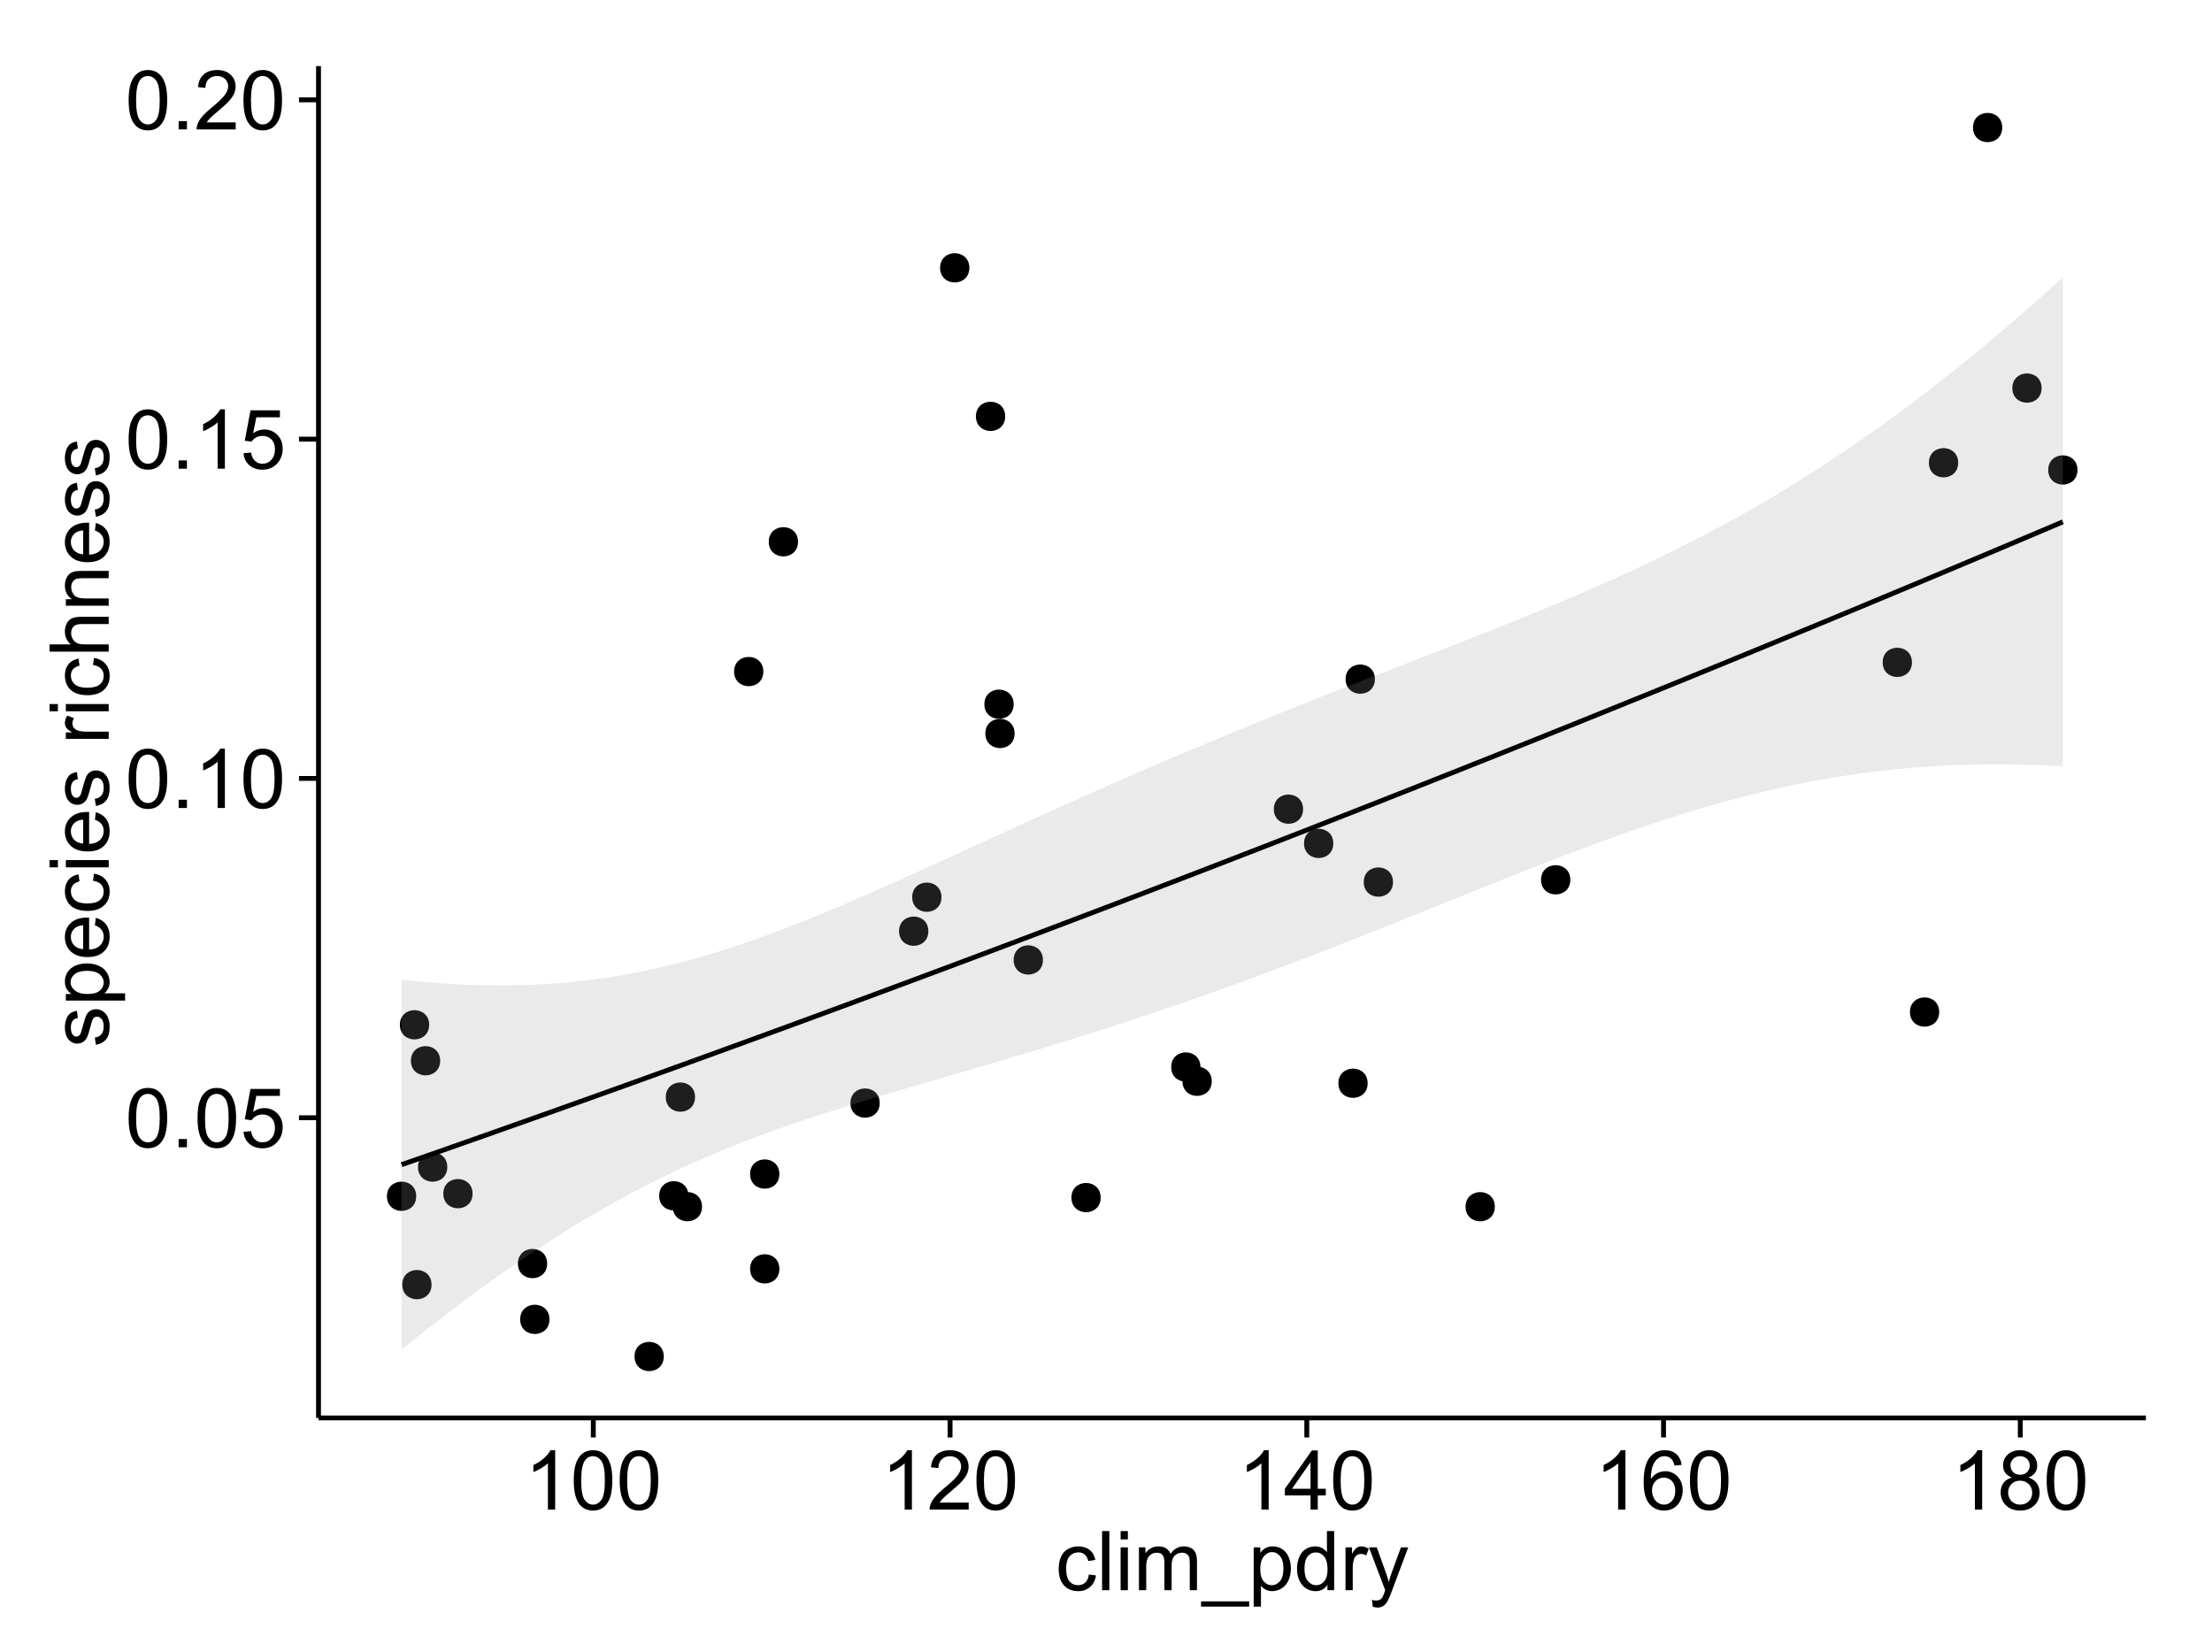 <?xml version="1.0" encoding="UTF-8"?>
<svg xmlns="http://www.w3.org/2000/svg" xmlns:xlink="http://www.w3.org/1999/xlink" width="482pt" height="360pt" viewBox="0 0 482 360" version="1.1">
<defs>
<g>
<symbol overflow="visible" id="glyph0-0">
<path style="stroke:none;" d="M 0.746 -6.355 C 0.742 -7.875 0.898 -9.102 1.215 -10.031 C 1.527 -10.961 1.996 -11.676 2.613 -12.18 C 3.23 -12.684 4.008 -12.938 4.949 -12.938 C 5.637 -12.938 6.242 -12.797 6.766 -12.52 C 7.285 -12.238 7.715 -11.836 8.059 -11.316 C 8.395 -10.789 8.664 -10.152 8.859 -9.398 C 9.051 -8.645 9.145 -7.629 9.148 -6.355 C 9.145 -4.84 8.992 -3.617 8.684 -2.691 C 8.371 -1.762 7.906 -1.047 7.289 -0.539 C 6.672 -0.035 5.891 0.215 4.949 0.219 C 3.703 0.215 2.727 -0.227 2.023 -1.117 C 1.168 -2.188 0.742 -3.934 0.746 -6.355 Z M 2.375 -6.355 C 2.371 -4.234 2.621 -2.824 3.117 -2.129 C 3.609 -1.426 4.219 -1.078 4.949 -1.082 C 5.672 -1.078 6.281 -1.43 6.781 -2.137 C 7.273 -2.836 7.523 -4.242 7.523 -6.355 C 7.523 -8.473 7.273 -9.883 6.781 -10.582 C 6.281 -11.277 5.664 -11.625 4.93 -11.629 C 4.199 -11.625 3.621 -11.316 3.191 -10.703 C 2.645 -9.918 2.371 -8.469 2.375 -6.355 Z M 2.375 -6.355 "/>
</symbol>
<symbol overflow="visible" id="glyph0-1">
<path style="stroke:none;" d="M 1.633 0 L 1.633 -1.801 L 3.438 -1.801 L 3.438 0 Z M 1.633 0 "/>
</symbol>
<symbol overflow="visible" id="glyph0-2">
<path style="stroke:none;" d="M 0.746 -3.375 L 2.406 -3.516 C 2.527 -2.707 2.812 -2.098 3.266 -1.691 C 3.711 -1.281 4.254 -1.078 4.887 -1.082 C 5.648 -1.078 6.293 -1.363 6.82 -1.941 C 7.344 -2.512 7.605 -3.273 7.609 -4.227 C 7.605 -5.125 7.352 -5.84 6.848 -6.363 C 6.34 -6.883 5.676 -7.141 4.859 -7.145 C 4.344 -7.141 3.887 -7.027 3.48 -6.797 C 3.07 -6.566 2.746 -6.266 2.516 -5.898 L 1.027 -6.09 L 2.277 -12.711 L 8.684 -12.711 L 8.684 -11.195 L 3.543 -11.195 L 2.848 -7.734 C 3.621 -8.273 4.43 -8.543 5.281 -8.543 C 6.402 -8.543 7.352 -8.152 8.129 -7.371 C 8.898 -6.59 9.285 -5.586 9.289 -4.367 C 9.285 -3.195 8.945 -2.188 8.27 -1.344 C 7.441 -0.301 6.316 0.215 4.887 0.219 C 3.715 0.215 2.758 -0.109 2.016 -0.766 C 1.273 -1.418 0.848 -2.289 0.746 -3.375 Z M 0.746 -3.375 "/>
</symbol>
<symbol overflow="visible" id="glyph0-3">
<path style="stroke:none;" d="M 6.707 0 L 5.125 0 L 5.125 -10.082 C 4.742 -9.715 4.242 -9.352 3.625 -8.988 C 3.004 -8.625 2.449 -8.352 1.961 -8.172 L 1.961 -9.703 C 2.844 -10.117 3.617 -10.621 4.281 -11.215 C 4.941 -11.805 5.41 -12.379 5.688 -12.938 L 6.707 -12.938 Z M 6.707 0 "/>
</symbol>
<symbol overflow="visible" id="glyph0-4">
<path style="stroke:none;" d="M 9.062 -1.52 L 9.062 0 L 0.547 0 C 0.531 -0.379 0.594 -0.742 0.73 -1.098 C 0.945 -1.676 1.293 -2.25 1.77 -2.812 C 2.246 -3.375 2.934 -4.023 3.84 -4.766 C 5.238 -5.906 6.188 -6.816 6.68 -7.492 C 7.172 -8.16 7.418 -8.793 7.418 -9.395 C 7.418 -10.02 7.191 -10.551 6.746 -10.98 C 6.293 -11.41 5.711 -11.625 4.992 -11.629 C 4.23 -11.625 3.621 -11.395 3.164 -10.941 C 2.703 -10.48 2.469 -9.848 2.469 -9.043 L 0.844 -9.211 C 0.953 -10.422 1.371 -11.344 2.102 -11.984 C 2.824 -12.617 3.801 -12.938 5.027 -12.938 C 6.262 -12.938 7.238 -12.594 7.961 -11.91 C 8.68 -11.223 9.039 -10.371 9.043 -9.359 C 9.039 -8.84 8.934 -8.336 8.727 -7.84 C 8.512 -7.34 8.164 -6.812 7.676 -6.266 C 7.188 -5.711 6.375 -4.957 5.238 -4 C 4.285 -3.199 3.676 -2.66 3.41 -2.379 C 3.141 -2.094 2.918 -1.805 2.742 -1.52 Z M 9.062 -1.52 "/>
</symbol>
<symbol overflow="visible" id="glyph0-5">
<path style="stroke:none;" d="M 5.82 0 L 5.82 -3.086 L 0.227 -3.086 L 0.227 -4.535 L 6.109 -12.883 L 7.398 -12.883 L 7.398 -4.535 L 9.141 -4.535 L 9.141 -3.086 L 7.398 -3.086 L 7.398 0 Z M 5.82 -4.535 L 5.82 -10.344 L 1.785 -4.535 Z M 5.82 -4.535 "/>
</symbol>
<symbol overflow="visible" id="glyph0-6">
<path style="stroke:none;" d="M 8.957 -9.73 L 7.383 -9.605 C 7.242 -10.223 7.043 -10.676 6.785 -10.961 C 6.355 -11.41 5.828 -11.637 5.203 -11.637 C 4.695 -11.637 4.25 -11.496 3.875 -11.215 C 3.375 -10.852 2.984 -10.32 2.695 -9.625 C 2.406 -8.926 2.258 -7.934 2.25 -6.645 C 2.629 -7.223 3.094 -7.652 3.645 -7.938 C 4.195 -8.215 4.773 -8.355 5.379 -8.359 C 6.434 -8.355 7.328 -7.969 8.07 -7.195 C 8.809 -6.418 9.18 -5.414 9.184 -4.184 C 9.18 -3.371 9.008 -2.617 8.66 -1.926 C 8.312 -1.23 7.832 -0.699 7.227 -0.332 C 6.613 0.035 5.922 0.215 5.148 0.219 C 3.828 0.215 2.754 -0.266 1.922 -1.234 C 1.09 -2.199 0.672 -3.797 0.676 -6.031 C 0.672 -8.516 1.133 -10.328 2.055 -11.461 C 2.855 -12.445 3.938 -12.938 5.301 -12.938 C 6.312 -12.938 7.141 -12.652 7.789 -12.086 C 8.434 -11.516 8.824 -10.73 8.957 -9.73 Z M 2.496 -4.176 C 2.496 -3.629 2.609 -3.105 2.844 -2.609 C 3.07 -2.109 3.395 -1.73 3.812 -1.473 C 4.227 -1.207 4.664 -1.078 5.125 -1.082 C 5.789 -1.078 6.363 -1.348 6.844 -1.891 C 7.324 -2.426 7.562 -3.156 7.566 -4.086 C 7.562 -4.973 7.328 -5.676 6.855 -6.191 C 6.379 -6.703 5.781 -6.961 5.062 -6.961 C 4.348 -6.961 3.738 -6.703 3.242 -6.191 C 2.742 -5.676 2.496 -5.004 2.496 -4.176 Z M 2.496 -4.176 "/>
</symbol>
<symbol overflow="visible" id="glyph0-7">
<path style="stroke:none;" d="M 3.18 -6.988 C 2.52 -7.227 2.035 -7.57 1.723 -8.016 C 1.406 -8.461 1.246 -8.992 1.25 -9.617 C 1.246 -10.551 1.582 -11.34 2.258 -11.98 C 2.93 -12.617 3.828 -12.938 4.949 -12.938 C 6.07 -12.938 6.977 -12.609 7.664 -11.957 C 8.348 -11.301 8.688 -10.504 8.691 -9.57 C 8.688 -8.969 8.531 -8.449 8.219 -8.012 C 7.902 -7.566 7.426 -7.227 6.793 -6.988 C 7.582 -6.727 8.184 -6.309 8.598 -5.738 C 9.008 -5.16 9.215 -4.477 9.219 -3.684 C 9.215 -2.578 8.828 -1.652 8.051 -0.906 C 7.27 -0.156 6.242 0.215 4.977 0.219 C 3.699 0.215 2.676 -0.156 1.898 -0.91 C 1.117 -1.66 0.727 -2.602 0.73 -3.727 C 0.727 -4.562 0.938 -5.262 1.367 -5.832 C 1.789 -6.395 2.395 -6.781 3.18 -6.988 Z M 2.867 -9.668 C 2.863 -9.059 3.059 -8.559 3.453 -8.172 C 3.844 -7.785 4.355 -7.594 4.984 -7.594 C 5.59 -7.594 6.09 -7.785 6.48 -8.168 C 6.871 -8.551 7.066 -9.02 7.066 -9.578 C 7.066 -10.156 6.863 -10.645 6.465 -11.043 C 6.059 -11.438 5.559 -11.637 4.965 -11.637 C 4.359 -11.637 3.859 -11.441 3.465 -11.055 C 3.062 -10.668 2.863 -10.207 2.867 -9.668 Z M 2.355 -3.719 C 2.355 -3.262 2.461 -2.824 2.676 -2.406 C 2.887 -1.98 3.203 -1.652 3.629 -1.426 C 4.047 -1.191 4.504 -1.078 4.992 -1.082 C 5.746 -1.078 6.367 -1.32 6.863 -1.809 C 7.352 -2.293 7.598 -2.91 7.602 -3.664 C 7.598 -4.422 7.344 -5.055 6.84 -5.555 C 6.332 -6.051 5.699 -6.297 4.938 -6.301 C 4.191 -6.297 3.574 -6.051 3.09 -5.562 C 2.598 -5.066 2.355 -4.453 2.355 -3.719 Z M 2.355 -3.719 "/>
</symbol>
<symbol overflow="visible" id="glyph0-8">
<path style="stroke:none;" d="M 7.277 -3.418 L 8.832 -3.219 C 8.66 -2.141 8.227 -1.301 7.527 -0.699 C 6.824 -0.09 5.965 0.211 4.949 0.211 C 3.668 0.211 2.641 -0.203 1.867 -1.039 C 1.09 -1.871 0.703 -3.07 0.703 -4.633 C 0.703 -5.637 0.867 -6.52 1.203 -7.277 C 1.531 -8.031 2.039 -8.598 2.727 -8.977 C 3.406 -9.355 4.152 -9.543 4.957 -9.547 C 5.969 -9.543 6.797 -9.289 7.441 -8.777 C 8.086 -8.262 8.5 -7.531 8.684 -6.594 L 7.145 -6.355 C 6.996 -6.98 6.738 -7.453 6.367 -7.77 C 5.992 -8.082 5.543 -8.238 5.02 -8.242 C 4.219 -8.238 3.57 -7.953 3.074 -7.387 C 2.574 -6.812 2.324 -5.91 2.328 -4.676 C 2.324 -3.422 2.566 -2.508 3.047 -1.941 C 3.527 -1.371 4.152 -1.09 4.93 -1.09 C 5.547 -1.09 6.066 -1.277 6.484 -1.66 C 6.898 -2.039 7.164 -2.625 7.277 -3.418 Z M 7.277 -3.418 "/>
</symbol>
<symbol overflow="visible" id="glyph0-9">
<path style="stroke:none;" d="M 1.152 0 L 1.152 -12.883 L 2.734 -12.883 L 2.734 0 Z M 1.152 0 "/>
</symbol>
<symbol overflow="visible" id="glyph0-10">
<path style="stroke:none;" d="M 1.195 -11.066 L 1.195 -12.883 L 2.777 -12.883 L 2.777 -11.066 Z M 1.195 0 L 1.195 -9.336 L 2.777 -9.336 L 2.777 0 Z M 1.195 0 "/>
</symbol>
<symbol overflow="visible" id="glyph0-11">
<path style="stroke:none;" d="M 1.188 0 L 1.188 -9.336 L 2.602 -9.336 L 2.602 -8.023 C 2.891 -8.477 3.277 -8.848 3.77 -9.129 C 4.254 -9.406 4.809 -9.543 5.43 -9.547 C 6.121 -9.543 6.688 -9.398 7.133 -9.113 C 7.57 -8.824 7.883 -8.426 8.07 -7.91 C 8.805 -9 9.766 -9.543 10.953 -9.547 C 11.875 -9.543 12.586 -9.289 13.086 -8.777 C 13.582 -8.262 13.832 -7.469 13.836 -6.406 L 13.836 0 L 12.262 0 L 12.262 -5.879 C 12.258 -6.508 12.207 -6.965 12.105 -7.246 C 12.004 -7.523 11.816 -7.746 11.547 -7.918 C 11.277 -8.082 10.961 -8.168 10.602 -8.172 C 9.941 -8.168 9.398 -7.949 8.965 -7.516 C 8.527 -7.078 8.309 -6.379 8.312 -5.422 L 8.312 0 L 6.734 0 L 6.734 -6.062 C 6.73 -6.762 6.602 -7.289 6.348 -7.645 C 6.086 -7.992 5.664 -8.168 5.078 -8.172 C 4.633 -8.168 4.223 -8.051 3.844 -7.82 C 3.465 -7.582 3.191 -7.238 3.023 -6.793 C 2.852 -6.34 2.766 -5.691 2.77 -4.844 L 2.77 0 Z M 1.188 0 "/>
</symbol>
<symbol overflow="visible" id="glyph0-12">
<path style="stroke:none;" d="M -0.273 3.578 L -0.273 2.434 L 10.211 2.434 L 10.211 3.578 Z M -0.273 3.578 "/>
</symbol>
<symbol overflow="visible" id="glyph0-13">
<path style="stroke:none;" d="M 1.188 3.578 L 1.188 -9.336 L 2.629 -9.336 L 2.629 -8.121 C 2.965 -8.594 3.348 -8.949 3.777 -9.188 C 4.203 -9.426 4.723 -9.543 5.336 -9.547 C 6.129 -9.543 6.832 -9.34 7.445 -8.93 C 8.051 -8.516 8.512 -7.934 8.824 -7.191 C 9.133 -6.441 9.285 -5.625 9.289 -4.738 C 9.285 -3.781 9.113 -2.922 8.773 -2.156 C 8.43 -1.391 7.934 -0.805 7.281 -0.398 C 6.625 0.008 5.938 0.211 5.219 0.211 C 4.691 0.211 4.219 0.102 3.801 -0.121 C 3.379 -0.344 3.035 -0.625 2.77 -0.969 L 2.77 3.578 Z M 2.617 -4.613 C 2.613 -3.41 2.855 -2.523 3.348 -1.949 C 3.832 -1.375 4.422 -1.09 5.117 -1.09 C 5.816 -1.09 6.418 -1.387 6.922 -1.98 C 7.418 -2.574 7.668 -3.496 7.672 -4.746 C 7.668 -5.934 7.426 -6.824 6.938 -7.418 C 6.445 -8.008 5.859 -8.301 5.188 -8.305 C 4.508 -8.301 3.91 -7.988 3.395 -7.359 C 2.871 -6.727 2.613 -5.809 2.617 -4.613 Z M 2.617 -4.613 "/>
</symbol>
<symbol overflow="visible" id="glyph0-14">
<path style="stroke:none;" d="M 7.242 0 L 7.242 -1.18 C 6.648 -0.25 5.777 0.211 4.633 0.211 C 3.887 0.211 3.203 0.008 2.578 -0.402 C 1.953 -0.812 1.469 -1.387 1.129 -2.121 C 0.785 -2.855 0.613 -3.699 0.617 -4.656 C 0.613 -5.586 0.77 -6.43 1.082 -7.191 C 1.391 -7.949 1.855 -8.531 2.477 -8.938 C 3.098 -9.34 3.793 -9.543 4.562 -9.547 C 5.121 -9.543 5.621 -9.426 6.062 -9.188 C 6.5 -8.949 6.859 -8.641 7.137 -8.262 L 7.137 -12.883 L 8.711 -12.883 L 8.711 0 Z M 2.242 -4.656 C 2.238 -3.461 2.488 -2.566 2.996 -1.977 C 3.496 -1.383 4.094 -1.09 4.781 -1.09 C 5.473 -1.09 6.059 -1.371 6.543 -1.938 C 7.023 -2.5 7.266 -3.363 7.27 -4.527 C 7.266 -5.801 7.02 -6.738 6.531 -7.336 C 6.035 -7.934 5.43 -8.23 4.711 -8.234 C 4.008 -8.23 3.418 -7.945 2.949 -7.371 C 2.473 -6.797 2.238 -5.891 2.242 -4.656 Z M 2.242 -4.656 "/>
</symbol>
<symbol overflow="visible" id="glyph0-15">
<path style="stroke:none;" d="M 1.168 0 L 1.168 -9.336 L 2.594 -9.336 L 2.594 -7.918 C 2.953 -8.578 3.289 -9.016 3.598 -9.23 C 3.906 -9.438 4.242 -9.543 4.613 -9.547 C 5.145 -9.543 5.688 -9.375 6.242 -9.035 L 5.695 -7.566 C 5.309 -7.793 4.922 -7.91 4.535 -7.91 C 4.188 -7.91 3.875 -7.805 3.602 -7.598 C 3.324 -7.387 3.129 -7.098 3.016 -6.734 C 2.836 -6.168 2.746 -5.555 2.75 -4.887 L 2.75 0 Z M 1.168 0 "/>
</symbol>
<symbol overflow="visible" id="glyph0-16">
<path style="stroke:none;" d="M 1.117 3.594 L 0.941 2.109 C 1.285 2.203 1.586 2.25 1.844 2.25 C 2.195 2.25 2.477 2.191 2.691 2.074 C 2.898 1.957 3.07 1.793 3.207 1.582 C 3.305 1.422 3.469 1.027 3.691 0.406 C 3.719 0.312 3.766 0.184 3.832 0.016 L 0.289 -9.336 L 1.996 -9.336 L 3.938 -3.93 C 4.188 -3.238 4.41 -2.516 4.613 -1.766 C 4.793 -2.488 5.012 -3.199 5.266 -3.895 L 7.258 -9.336 L 8.844 -9.336 L 5.289 0.156 C 4.906 1.18 4.609 1.887 4.402 2.277 C 4.117 2.797 3.797 3.18 3.434 3.422 C 3.07 3.664 2.637 3.785 2.137 3.789 C 1.828 3.785 1.488 3.719 1.117 3.594 Z M 1.117 3.594 "/>
</symbol>
<symbol overflow="visible" id="glyph1-0">
<path style="stroke:none;" d="M -2.785 -0.555 L -3.031 -2.117 C -2.402 -2.203 -1.922 -2.449 -1.59 -2.852 C -1.254 -3.25 -1.09 -3.812 -1.09 -4.535 C -1.09 -5.262 -1.234 -5.801 -1.531 -6.152 C -1.824 -6.504 -2.172 -6.68 -2.574 -6.68 C -2.926 -6.68 -3.207 -6.523 -3.418 -6.215 C -3.555 -5.996 -3.734 -5.457 -3.953 -4.598 C -4.246 -3.434 -4.5 -2.629 -4.715 -2.184 C -4.926 -1.734 -5.223 -1.395 -5.602 -1.164 C -5.98 -0.93 -6.398 -0.812 -6.855 -0.816 C -7.27 -0.812 -7.652 -0.91 -8.012 -1.102 C -8.363 -1.293 -8.66 -1.551 -8.895 -1.883 C -9.074 -2.125 -9.227 -2.461 -9.355 -2.887 C -9.48 -3.309 -9.543 -3.766 -9.547 -4.254 C -9.543 -4.984 -9.438 -5.625 -9.23 -6.184 C -9.016 -6.734 -8.73 -7.145 -8.371 -7.41 C -8.008 -7.672 -7.527 -7.852 -6.926 -7.953 L -6.715 -6.406 C -7.195 -6.332 -7.57 -6.129 -7.84 -5.797 C -8.105 -5.457 -8.238 -4.98 -8.242 -4.367 C -8.238 -3.637 -8.117 -3.121 -7.883 -2.812 C -7.641 -2.5 -7.359 -2.344 -7.039 -2.348 C -6.832 -2.344 -6.648 -2.406 -6.484 -2.539 C -6.312 -2.664 -6.172 -2.867 -6.062 -3.148 C -6.004 -3.301 -5.871 -3.766 -5.66 -4.543 C -5.359 -5.66 -5.113 -6.441 -4.926 -6.887 C -4.734 -7.324 -4.457 -7.672 -4.094 -7.926 C -3.73 -8.176 -3.281 -8.301 -2.742 -8.305 C -2.211 -8.301 -1.711 -8.148 -1.25 -7.844 C -0.781 -7.535 -0.422 -7.09 -0.172 -6.512 C 0.086 -5.926 0.211 -5.27 0.211 -4.543 C 0.211 -3.328 -0.039 -2.406 -0.543 -1.77 C -1.047 -1.133 -1.793 -0.727 -2.785 -0.555 Z M -2.785 -0.555 "/>
</symbol>
<symbol overflow="visible" id="glyph1-1">
<path style="stroke:none;" d="M 3.578 -1.188 L -9.336 -1.188 L -9.336 -2.629 L -8.121 -2.629 C -8.594 -2.965 -8.949 -3.348 -9.188 -3.777 C -9.426 -4.203 -9.543 -4.723 -9.547 -5.336 C -9.543 -6.129 -9.34 -6.832 -8.93 -7.445 C -8.516 -8.051 -7.934 -8.512 -7.191 -8.824 C -6.441 -9.133 -5.625 -9.285 -4.738 -9.289 C -3.781 -9.285 -2.922 -9.113 -2.156 -8.773 C -1.391 -8.43 -0.805 -7.934 -0.398 -7.281 C 0.008 -6.625 0.211 -5.938 0.211 -5.219 C 0.211 -4.691 0.102 -4.219 -0.121 -3.801 C -0.344 -3.379 -0.625 -3.035 -0.965 -2.77 L 3.578 -2.77 Z M -4.613 -2.621 C -3.41 -2.613 -2.523 -2.855 -1.949 -3.348 C -1.375 -3.832 -1.09 -4.422 -1.09 -5.117 C -1.09 -5.816 -1.387 -6.418 -1.98 -6.922 C -2.574 -7.418 -3.496 -7.668 -4.746 -7.672 C -5.934 -7.668 -6.824 -7.426 -7.418 -6.938 C -8.008 -6.449 -8.301 -5.863 -8.305 -5.188 C -8.301 -4.508 -7.988 -3.914 -7.359 -3.398 C -6.727 -2.879 -5.809 -2.617 -4.613 -2.621 Z M -4.613 -2.621 "/>
</symbol>
<symbol overflow="visible" id="glyph1-2">
<path style="stroke:none;" d="M -3.004 -7.578 L -2.805 -9.211 C -1.848 -8.953 -1.105 -8.473 -0.578 -7.777 C -0.051 -7.078 0.211 -6.188 0.211 -5.105 C 0.211 -3.738 -0.207 -2.656 -1.051 -1.859 C -1.887 -1.055 -3.066 -0.656 -4.586 -0.66 C -6.156 -0.656 -7.375 -1.059 -8.246 -1.871 C -9.109 -2.676 -9.543 -3.727 -9.547 -5.02 C -9.543 -6.266 -9.117 -7.285 -8.27 -8.078 C -7.418 -8.867 -6.223 -9.262 -4.684 -9.266 C -4.586 -9.262 -4.445 -9.258 -4.262 -9.254 L -4.262 -2.293 C -3.234 -2.348 -2.449 -2.641 -1.906 -3.164 C -1.359 -3.684 -1.09 -4.332 -1.09 -5.117 C -1.09 -5.691 -1.242 -6.188 -1.547 -6.598 C -1.852 -7.008 -2.336 -7.332 -3.004 -7.578 Z M -5.562 -2.383 L -5.562 -7.594 C -6.344 -7.523 -6.934 -7.324 -7.328 -6.996 C -7.934 -6.492 -8.238 -5.836 -8.242 -5.035 C -8.238 -4.305 -7.996 -3.695 -7.512 -3.203 C -7.027 -2.707 -6.375 -2.434 -5.562 -2.383 Z M -5.562 -2.383 "/>
</symbol>
<symbol overflow="visible" id="glyph1-3">
<path style="stroke:none;" d="M -3.418 -7.277 L -3.215 -8.832 C -2.141 -8.66 -1.301 -8.227 -0.699 -7.527 C -0.09 -6.824 0.211 -5.965 0.211 -4.949 C 0.211 -3.668 -0.203 -2.641 -1.039 -1.867 C -1.871 -1.09 -3.07 -0.703 -4.633 -0.703 C -5.637 -0.703 -6.52 -0.867 -7.277 -1.203 C -8.031 -1.535 -8.598 -2.047 -8.977 -2.73 C -9.355 -3.41 -9.543 -4.152 -9.547 -4.957 C -9.543 -5.969 -9.289 -6.797 -8.777 -7.441 C -8.262 -8.086 -7.531 -8.5 -6.59 -8.684 L -6.355 -7.145 C -6.98 -6.996 -7.453 -6.738 -7.77 -6.367 C -8.082 -5.992 -8.238 -5.543 -8.242 -5.02 C -8.238 -4.219 -7.953 -3.57 -7.387 -3.074 C -6.812 -2.574 -5.91 -2.324 -4.676 -2.328 C -3.422 -2.324 -2.508 -2.566 -1.941 -3.047 C -1.371 -3.527 -1.09 -4.152 -1.09 -4.93 C -1.09 -5.547 -1.277 -6.066 -1.66 -6.484 C -2.035 -6.898 -2.621 -7.164 -3.418 -7.277 Z M -3.418 -7.277 "/>
</symbol>
<symbol overflow="visible" id="glyph1-4">
<path style="stroke:none;" d="M -11.066 -1.195 L -12.883 -1.195 L -12.883 -2.777 L -11.066 -2.777 Z M 0 -1.195 L -9.336 -1.195 L -9.336 -2.777 L 0 -2.777 Z M 0 -1.195 "/>
</symbol>
<symbol overflow="visible" id="glyph1-5">
<path style="stroke:none;" d=""/>
</symbol>
<symbol overflow="visible" id="glyph1-6">
<path style="stroke:none;" d="M 0 -1.168 L -9.336 -1.168 L -9.336 -2.594 L -7.918 -2.594 C -8.578 -2.953 -9.016 -3.289 -9.23 -3.598 C -9.438 -3.906 -9.543 -4.242 -9.547 -4.613 C -9.543 -5.145 -9.375 -5.688 -9.035 -6.242 L -7.566 -5.695 C -7.793 -5.309 -7.91 -4.922 -7.91 -4.535 C -7.91 -4.188 -7.805 -3.875 -7.598 -3.602 C -7.387 -3.324 -7.098 -3.129 -6.734 -3.016 C -6.168 -2.836 -5.555 -2.746 -4.887 -2.75 L 0 -2.75 Z M 0 -1.168 "/>
</symbol>
<symbol overflow="visible" id="glyph1-7">
<path style="stroke:none;" d="M 0 -1.188 L -12.883 -1.188 L -12.883 -2.77 L -8.262 -2.77 C -9.117 -3.504 -9.543 -4.434 -9.547 -5.562 C -9.543 -6.25 -9.406 -6.852 -9.137 -7.363 C -8.859 -7.871 -8.484 -8.234 -8.004 -8.457 C -7.523 -8.676 -6.824 -8.789 -5.914 -8.789 L 0 -8.789 L 0 -7.207 L -5.914 -7.207 C -6.703 -7.207 -7.281 -7.035 -7.641 -6.691 C -8 -6.348 -8.18 -5.863 -8.184 -5.238 C -8.18 -4.77 -8.059 -4.328 -7.816 -3.914 C -7.574 -3.5 -7.242 -3.203 -6.828 -3.031 C -6.406 -2.852 -5.832 -2.766 -5.105 -2.77 L 0 -2.77 Z M 0 -1.188 "/>
</symbol>
<symbol overflow="visible" id="glyph1-8">
<path style="stroke:none;" d="M 0 -1.188 L -9.336 -1.188 L -9.336 -2.609 L -8.008 -2.609 C -9.031 -3.293 -9.543 -4.285 -9.547 -5.582 C -9.543 -6.141 -9.441 -6.656 -9.242 -7.133 C -9.035 -7.602 -8.77 -7.957 -8.445 -8.191 C -8.113 -8.426 -7.727 -8.59 -7.277 -8.684 C -6.98 -8.742 -6.465 -8.77 -5.738 -8.773 L 0 -8.773 L 0 -7.188 L -5.68 -7.188 C -6.32 -7.184 -6.801 -7.121 -7.121 -7.004 C -7.438 -6.879 -7.695 -6.66 -7.887 -6.348 C -8.074 -6.031 -8.168 -5.664 -8.172 -5.246 C -8.168 -4.57 -7.953 -3.992 -7.531 -3.504 C -7.102 -3.012 -6.293 -2.766 -5.098 -2.77 L 0 -2.77 Z M 0 -1.188 "/>
</symbol>
</g>
<clipPath id="clip1">
  <path d="M 69.406 14.398 L 468.602 14.398 L 468.602 309.953 L 69.406 309.953 Z M 69.406 14.398 "/>
</clipPath>
</defs>
<g id="surface3051">
<rect x="0" y="0" width="482" height="360" style="fill:rgb(100%,100%,100%);fill-opacity:1;stroke:none;"/>
<rect x="0" y="0" width="482" height="360" style="fill:rgb(100%,100%,100%);fill-opacity:1;stroke:none;"/>
<path style="fill:none;stroke-width:1.063;stroke-linecap:round;stroke-linejoin:round;stroke:rgb(100%,100%,100%);stroke-opacity:1;stroke-miterlimit:10;" d="M 0 360 L 482 360 L 482 0 L 0 0 Z M 0 360 "/>
<g clip-path="url(#clip1)" clip-rule="nonzero">
<path style=" stroke:none;fill-rule:nonzero;fill:rgb(100%,100%,100%);fill-opacity:1;" d="M 69.406 308.957 L 467.602 308.957 L 467.602 14.402 L 69.406 14.402 Z M 69.406 308.957 "/>
<path style=" stroke:none;fill-rule:nonzero;fill:rgb(0%,0%,0%);fill-opacity:1;" d="M 204.082 195.492 C 204.082 198.328 199.832 198.328 199.832 195.492 C 199.832 192.656 204.082 192.656 204.082 195.492 "/>
<path style=" stroke:none;fill-rule:nonzero;fill:rgb(0%,0%,0%);fill-opacity:1;" d="M 296.953 236.031 C 296.953 238.863 292.699 238.863 292.699 236.031 C 292.699 233.195 296.953 233.195 296.953 236.031 "/>
<path style=" stroke:none;fill-rule:nonzero;fill:rgb(0%,0%,0%);fill-opacity:1;" d="M 238.777 260.945 C 238.777 263.781 234.527 263.781 234.527 260.945 C 234.527 258.113 238.777 258.113 238.777 260.945 "/>
<path style=" stroke:none;fill-rule:nonzero;fill:rgb(0%,0%,0%);fill-opacity:1;" d="M 302.477 192.195 C 302.477 195.031 298.223 195.031 298.223 192.195 C 298.223 189.359 302.477 189.359 302.477 192.195 "/>
<path style=" stroke:none;fill-rule:nonzero;fill:rgb(0%,0%,0%);fill-opacity:1;" d="M 217.973 90.723 C 217.973 93.559 213.723 93.559 213.723 90.723 C 213.723 87.887 217.973 87.887 217.973 90.723 "/>
<path style=" stroke:none;fill-rule:nonzero;fill:rgb(0%,0%,0%);fill-opacity:1;" d="M 190.629 240.348 C 190.629 243.184 186.375 243.184 186.375 240.348 C 186.375 237.512 190.629 237.512 190.629 240.348 "/>
<path style=" stroke:none;fill-rule:nonzero;fill:rgb(0%,0%,0%);fill-opacity:1;" d="M 201.227 202.898 C 201.227 205.734 196.977 205.734 196.977 202.898 C 196.977 200.062 201.227 200.062 201.227 202.898 "/>
<path style=" stroke:none;fill-rule:nonzero;fill:rgb(0%,0%,0%);fill-opacity:1;" d="M 289.469 183.77 C 289.469 186.605 285.215 186.605 285.215 183.77 C 285.215 180.934 289.469 180.934 289.469 183.77 "/>
<path style=" stroke:none;fill-rule:nonzero;fill:rgb(0%,0%,0%);fill-opacity:1;" d="M 324.66 262.934 C 324.66 265.77 320.41 265.77 320.41 262.934 C 320.41 260.098 324.66 260.098 324.66 262.934 "/>
<path style=" stroke:none;fill-rule:nonzero;fill:rgb(0%,0%,0%);fill-opacity:1;" d="M 260.516 232.496 C 260.516 235.332 256.266 235.332 256.266 232.496 C 256.266 229.66 260.516 229.66 260.516 232.496 "/>
<path style=" stroke:none;fill-rule:nonzero;fill:rgb(0%,0%,0%);fill-opacity:1;" d="M 298.527 147.977 C 298.527 150.809 294.273 150.809 294.273 147.977 C 294.273 145.141 298.527 145.141 298.527 147.977 "/>
<path style=" stroke:none;fill-rule:nonzero;fill:rgb(0%,0%,0%);fill-opacity:1;" d="M 341.113 191.703 C 341.113 194.539 336.863 194.539 336.863 191.703 C 336.863 188.867 341.113 188.867 341.113 191.703 "/>
<path style=" stroke:none;fill-rule:nonzero;fill:rgb(0%,0%,0%);fill-opacity:1;" d="M 172.824 118.047 C 172.824 120.883 168.574 120.883 168.574 118.047 C 168.574 115.211 172.824 115.211 172.824 118.047 "/>
<path style=" stroke:none;fill-rule:nonzero;fill:rgb(0%,0%,0%);fill-opacity:1;" d="M 443.809 84.559 C 443.809 87.391 439.555 87.391 439.555 84.559 C 439.555 81.723 443.809 81.723 443.809 84.559 "/>
<path style=" stroke:none;fill-rule:nonzero;fill:rgb(0%,0%,0%);fill-opacity:1;" d="M 425.629 100.828 C 425.629 103.664 421.375 103.664 421.375 100.828 C 421.375 97.992 425.629 97.992 425.629 100.828 "/>
<path style=" stroke:none;fill-rule:nonzero;fill:rgb(0%,0%,0%);fill-opacity:1;" d="M 101.91 260.09 C 101.91 262.926 97.66 262.926 97.66 260.09 C 97.66 257.258 101.91 257.258 101.91 260.09 "/>
<path style=" stroke:none;fill-rule:nonzero;fill:rgb(0%,0%,0%);fill-opacity:1;" d="M 96.402 254.297 C 96.402 257.133 92.148 257.133 92.148 254.297 C 92.148 251.461 96.402 251.461 96.402 254.297 "/>
<path style=" stroke:none;fill-rule:nonzero;fill:rgb(0%,0%,0%);fill-opacity:1;" d="M 210.16 58.359 C 210.16 61.195 205.91 61.195 205.91 58.359 C 205.91 55.523 210.16 55.523 210.16 58.359 "/>
<path style=" stroke:none;fill-rule:nonzero;fill:rgb(0%,0%,0%);fill-opacity:1;" d="M 165.273 146.328 C 165.273 149.164 161.02 149.164 161.02 146.328 C 161.02 143.496 165.273 143.496 165.273 146.328 "/>
<path style=" stroke:none;fill-rule:nonzero;fill:rgb(0%,0%,0%);fill-opacity:1;" d="M 262.977 235.602 C 262.977 238.438 258.727 238.438 258.727 235.602 C 258.727 232.766 262.977 232.766 262.977 235.602 "/>
<path style=" stroke:none;fill-rule:nonzero;fill:rgb(0%,0%,0%);fill-opacity:1;" d="M 226.195 209.168 C 226.195 212.004 221.945 212.004 221.945 209.168 C 221.945 206.332 226.195 206.332 226.195 209.168 "/>
<path style=" stroke:none;fill-rule:nonzero;fill:rgb(0%,0%,0%);fill-opacity:1;" d="M 282.883 176.312 C 282.883 179.148 278.633 179.148 278.633 176.312 C 278.633 173.477 282.883 173.477 282.883 176.312 "/>
<path style=" stroke:none;fill-rule:nonzero;fill:rgb(0%,0%,0%);fill-opacity:1;" d="M 118.664 287.48 C 118.664 290.316 114.41 290.316 114.41 287.48 C 114.41 284.645 118.664 284.645 118.664 287.48 "/>
<path style=" stroke:none;fill-rule:nonzero;fill:rgb(0%,0%,0%);fill-opacity:1;" d="M 118.164 275.32 C 118.164 278.152 113.91 278.152 113.91 275.32 C 113.91 272.484 118.164 272.484 118.164 275.32 "/>
<path style=" stroke:none;fill-rule:nonzero;fill:rgb(0%,0%,0%);fill-opacity:1;" d="M 451.625 102.402 C 451.625 105.238 447.375 105.238 447.375 102.402 C 447.375 99.57 451.625 99.57 451.625 102.402 "/>
<path style=" stroke:none;fill-rule:nonzero;fill:rgb(0%,0%,0%);fill-opacity:1;" d="M 435.23 27.789 C 435.23 30.625 430.98 30.625 430.98 27.789 C 430.98 24.953 435.23 24.953 435.23 27.789 "/>
<path style=" stroke:none;fill-rule:nonzero;fill:rgb(0%,0%,0%);fill-opacity:1;" d="M 150.391 239.051 C 150.391 241.883 146.137 241.883 146.137 239.051 C 146.137 236.215 150.391 236.215 150.391 239.051 "/>
<path style=" stroke:none;fill-rule:nonzero;fill:rgb(0%,0%,0%);fill-opacity:1;" d="M 151.91 262.922 C 151.91 265.758 147.66 265.758 147.66 262.922 C 147.66 260.086 151.91 260.086 151.91 262.922 "/>
<path style=" stroke:none;fill-rule:nonzero;fill:rgb(0%,0%,0%);fill-opacity:1;" d="M 168.766 255.816 C 168.766 258.652 164.512 258.652 164.512 255.816 C 164.512 252.984 168.766 252.984 168.766 255.816 "/>
<path style=" stroke:none;fill-rule:nonzero;fill:rgb(0%,0%,0%);fill-opacity:1;" d="M 168.766 276.477 C 168.766 279.312 164.512 279.312 164.512 276.477 C 164.512 273.645 168.766 273.645 168.766 276.477 "/>
<path style=" stroke:none;fill-rule:nonzero;fill:rgb(0%,0%,0%);fill-opacity:1;" d="M 415.551 144.324 C 415.551 147.16 411.301 147.16 411.301 144.324 C 411.301 141.488 415.551 141.488 415.551 144.324 "/>
<path style=" stroke:none;fill-rule:nonzero;fill:rgb(0%,0%,0%);fill-opacity:1;" d="M 421.492 220.516 C 421.492 223.352 417.242 223.352 417.242 220.516 C 417.242 217.68 421.492 217.68 421.492 220.516 "/>
<path style=" stroke:none;fill-rule:nonzero;fill:rgb(0%,0%,0%);fill-opacity:1;" d="M 148.949 260.555 C 148.949 263.387 144.695 263.387 144.695 260.555 C 144.695 257.719 148.949 257.719 148.949 260.555 "/>
<path style=" stroke:none;fill-rule:nonzero;fill:rgb(0%,0%,0%);fill-opacity:1;" d="M 143.578 295.566 C 143.578 298.402 139.328 298.402 139.328 295.566 C 139.328 292.73 143.578 292.73 143.578 295.566 "/>
<path style=" stroke:none;fill-rule:nonzero;fill:rgb(0%,0%,0%);fill-opacity:1;" d="M 219.816 153.445 C 219.816 156.277 215.562 156.277 215.562 153.445 C 215.562 150.609 219.816 150.609 219.816 153.445 "/>
<path style=" stroke:none;fill-rule:nonzero;fill:rgb(0%,0%,0%);fill-opacity:1;" d="M 220.023 159.82 C 220.023 162.652 215.773 162.652 215.773 159.82 C 215.773 156.984 220.023 156.984 220.023 159.82 "/>
<path style=" stroke:none;fill-rule:nonzero;fill:rgb(0%,0%,0%);fill-opacity:1;" d="M 92.453 223.293 C 92.453 226.129 88.203 226.129 88.203 223.293 C 88.203 220.461 92.453 220.461 92.453 223.293 "/>
<path style=" stroke:none;fill-rule:nonzero;fill:rgb(0%,0%,0%);fill-opacity:1;" d="M 94.852 231.133 C 94.852 233.965 90.602 233.965 90.602 231.133 C 90.602 228.297 94.852 228.297 94.852 231.133 "/>
<path style=" stroke:none;fill-rule:nonzero;fill:rgb(0%,0%,0%);fill-opacity:1;" d="M 89.629 260.656 C 89.629 263.492 85.379 263.492 85.379 260.656 C 85.379 257.824 89.629 257.824 89.629 260.656 "/>
<path style=" stroke:none;fill-rule:nonzero;fill:rgb(0%,0%,0%);fill-opacity:1;" d="M 92.973 279.914 C 92.973 282.746 88.723 282.746 88.723 279.914 C 88.723 277.078 92.973 277.078 92.973 279.914 "/>
<path style=" stroke:none;fill-rule:nonzero;fill:rgb(0%,0%,0%);fill-opacity:1;" d="M 205.148 195.492 C 205.148 199.746 198.77 199.746 198.77 195.492 C 198.77 191.242 205.148 191.242 205.148 195.492 "/>
<path style=" stroke:none;fill-rule:nonzero;fill:rgb(0%,0%,0%);fill-opacity:1;" d="M 298.016 236.031 C 298.016 240.281 291.637 240.281 291.637 236.031 C 291.637 231.777 298.016 231.777 298.016 236.031 "/>
<path style=" stroke:none;fill-rule:nonzero;fill:rgb(0%,0%,0%);fill-opacity:1;" d="M 239.84 260.945 C 239.84 265.199 233.465 265.199 233.465 260.945 C 233.465 256.695 239.84 256.695 239.84 260.945 "/>
<path style=" stroke:none;fill-rule:nonzero;fill:rgb(0%,0%,0%);fill-opacity:1;" d="M 303.539 192.195 C 303.539 196.449 297.16 196.449 297.16 192.195 C 297.16 187.945 303.539 187.945 303.539 192.195 "/>
<path style=" stroke:none;fill-rule:nonzero;fill:rgb(0%,0%,0%);fill-opacity:1;" d="M 219.035 90.723 C 219.035 94.977 212.656 94.977 212.656 90.723 C 212.656 86.473 219.035 86.473 219.035 90.723 "/>
<path style=" stroke:none;fill-rule:nonzero;fill:rgb(0%,0%,0%);fill-opacity:1;" d="M 191.691 240.348 C 191.691 244.598 185.312 244.598 185.312 240.348 C 185.312 236.094 191.691 236.094 191.691 240.348 "/>
<path style=" stroke:none;fill-rule:nonzero;fill:rgb(0%,0%,0%);fill-opacity:1;" d="M 202.289 202.898 C 202.289 207.152 195.91 207.152 195.91 202.898 C 195.91 198.645 202.289 198.645 202.289 202.898 "/>
<path style=" stroke:none;fill-rule:nonzero;fill:rgb(0%,0%,0%);fill-opacity:1;" d="M 290.531 183.77 C 290.531 188.023 284.152 188.023 284.152 183.77 C 284.152 179.52 290.531 179.52 290.531 183.77 "/>
<path style=" stroke:none;fill-rule:nonzero;fill:rgb(0%,0%,0%);fill-opacity:1;" d="M 325.723 262.934 C 325.723 267.188 319.348 267.188 319.348 262.934 C 319.348 258.684 325.723 258.684 325.723 262.934 "/>
<path style=" stroke:none;fill-rule:nonzero;fill:rgb(0%,0%,0%);fill-opacity:1;" d="M 261.582 232.496 C 261.582 236.746 255.203 236.746 255.203 232.496 C 255.203 228.242 261.582 228.242 261.582 232.496 "/>
<path style=" stroke:none;fill-rule:nonzero;fill:rgb(0%,0%,0%);fill-opacity:1;" d="M 299.59 147.977 C 299.59 152.227 293.211 152.227 293.211 147.977 C 293.211 143.723 299.59 143.723 299.59 147.977 "/>
<path style=" stroke:none;fill-rule:nonzero;fill:rgb(0%,0%,0%);fill-opacity:1;" d="M 342.176 191.703 C 342.176 195.953 335.797 195.953 335.797 191.703 C 335.797 187.449 342.176 187.449 342.176 191.703 "/>
<path style=" stroke:none;fill-rule:nonzero;fill:rgb(0%,0%,0%);fill-opacity:1;" d="M 173.887 118.047 C 173.887 122.301 167.512 122.301 167.512 118.047 C 167.512 113.797 173.887 113.797 173.887 118.047 "/>
<path style=" stroke:none;fill-rule:nonzero;fill:rgb(0%,0%,0%);fill-opacity:1;" d="M 444.871 84.559 C 444.871 88.809 438.492 88.809 438.492 84.559 C 438.492 80.305 444.871 80.305 444.871 84.559 "/>
<path style=" stroke:none;fill-rule:nonzero;fill:rgb(0%,0%,0%);fill-opacity:1;" d="M 426.691 100.828 C 426.691 105.082 420.312 105.082 420.312 100.828 C 420.312 96.578 426.691 96.578 426.691 100.828 "/>
<path style=" stroke:none;fill-rule:nonzero;fill:rgb(0%,0%,0%);fill-opacity:1;" d="M 102.973 260.09 C 102.973 264.344 96.598 264.344 96.598 260.09 C 96.598 255.84 102.973 255.84 102.973 260.09 "/>
<path style=" stroke:none;fill-rule:nonzero;fill:rgb(0%,0%,0%);fill-opacity:1;" d="M 97.465 254.297 C 97.465 258.551 91.086 258.551 91.086 254.297 C 91.086 250.047 97.465 250.047 97.465 254.297 "/>
<path style=" stroke:none;fill-rule:nonzero;fill:rgb(0%,0%,0%);fill-opacity:1;" d="M 211.227 58.359 C 211.227 62.609 204.848 62.609 204.848 58.359 C 204.848 54.105 211.227 54.105 211.227 58.359 "/>
<path style=" stroke:none;fill-rule:nonzero;fill:rgb(0%,0%,0%);fill-opacity:1;" d="M 166.336 146.328 C 166.336 150.582 159.957 150.582 159.957 146.328 C 159.957 142.078 166.336 142.078 166.336 146.328 "/>
<path style=" stroke:none;fill-rule:nonzero;fill:rgb(0%,0%,0%);fill-opacity:1;" d="M 264.043 235.602 C 264.043 239.852 257.664 239.852 257.664 235.602 C 257.664 231.348 264.043 231.348 264.043 235.602 "/>
<path style=" stroke:none;fill-rule:nonzero;fill:rgb(0%,0%,0%);fill-opacity:1;" d="M 227.258 209.168 C 227.258 213.418 220.879 213.418 220.879 209.168 C 220.879 204.914 227.258 204.914 227.258 209.168 "/>
<path style=" stroke:none;fill-rule:nonzero;fill:rgb(0%,0%,0%);fill-opacity:1;" d="M 283.945 176.312 C 283.945 180.562 277.57 180.562 277.57 176.312 C 277.57 172.059 283.945 172.059 283.945 176.312 "/>
<path style=" stroke:none;fill-rule:nonzero;fill:rgb(0%,0%,0%);fill-opacity:1;" d="M 119.727 287.48 C 119.727 291.73 113.348 291.73 113.348 287.48 C 113.348 283.227 119.727 283.227 119.727 287.48 "/>
<path style=" stroke:none;fill-rule:nonzero;fill:rgb(0%,0%,0%);fill-opacity:1;" d="M 119.227 275.32 C 119.227 279.57 112.848 279.57 112.848 275.32 C 112.848 271.066 119.227 271.066 119.227 275.32 "/>
<path style=" stroke:none;fill-rule:nonzero;fill:rgb(0%,0%,0%);fill-opacity:1;" d="M 452.688 102.402 C 452.688 106.656 446.312 106.656 446.312 102.402 C 446.312 98.152 452.688 98.152 452.688 102.402 "/>
<path style=" stroke:none;fill-rule:nonzero;fill:rgb(0%,0%,0%);fill-opacity:1;" d="M 436.293 27.789 C 436.293 32.039 429.918 32.039 429.918 27.789 C 429.918 23.535 436.293 23.535 436.293 27.789 "/>
<path style=" stroke:none;fill-rule:nonzero;fill:rgb(0%,0%,0%);fill-opacity:1;" d="M 151.453 239.051 C 151.453 243.301 145.074 243.301 145.074 239.051 C 145.074 234.797 151.453 234.797 151.453 239.051 "/>
<path style=" stroke:none;fill-rule:nonzero;fill:rgb(0%,0%,0%);fill-opacity:1;" d="M 152.973 262.922 C 152.973 267.176 146.594 267.176 146.594 262.922 C 146.594 258.672 152.973 258.672 152.973 262.922 "/>
<path style=" stroke:none;fill-rule:nonzero;fill:rgb(0%,0%,0%);fill-opacity:1;" d="M 169.828 255.816 C 169.828 260.07 163.449 260.07 163.449 255.816 C 163.449 251.566 169.828 251.566 169.828 255.816 "/>
<path style=" stroke:none;fill-rule:nonzero;fill:rgb(0%,0%,0%);fill-opacity:1;" d="M 169.828 276.477 C 169.828 280.73 163.449 280.73 163.449 276.477 C 163.449 272.227 169.828 272.227 169.828 276.477 "/>
<path style=" stroke:none;fill-rule:nonzero;fill:rgb(0%,0%,0%);fill-opacity:1;" d="M 416.617 144.324 C 416.617 148.574 410.238 148.574 410.238 144.324 C 410.238 140.07 416.617 140.07 416.617 144.324 "/>
<path style=" stroke:none;fill-rule:nonzero;fill:rgb(0%,0%,0%);fill-opacity:1;" d="M 422.555 220.516 C 422.555 224.766 416.18 224.766 416.18 220.516 C 416.18 216.262 422.555 216.262 422.555 220.516 "/>
<path style=" stroke:none;fill-rule:nonzero;fill:rgb(0%,0%,0%);fill-opacity:1;" d="M 150.012 260.555 C 150.012 264.805 143.633 264.805 143.633 260.555 C 143.633 256.301 150.012 256.301 150.012 260.555 "/>
<path style=" stroke:none;fill-rule:nonzero;fill:rgb(0%,0%,0%);fill-opacity:1;" d="M 144.641 295.566 C 144.641 299.82 138.266 299.82 138.266 295.566 C 138.266 291.316 144.641 291.316 144.641 295.566 "/>
<path style=" stroke:none;fill-rule:nonzero;fill:rgb(0%,0%,0%);fill-opacity:1;" d="M 220.879 153.445 C 220.879 157.695 214.5 157.695 214.5 153.445 C 214.5 149.191 220.879 149.191 220.879 153.445 "/>
<path style=" stroke:none;fill-rule:nonzero;fill:rgb(0%,0%,0%);fill-opacity:1;" d="M 221.086 159.82 C 221.086 164.07 214.707 164.07 214.707 159.82 C 214.707 155.566 221.086 155.566 221.086 159.82 "/>
<path style=" stroke:none;fill-rule:nonzero;fill:rgb(0%,0%,0%);fill-opacity:1;" d="M 93.516 223.293 C 93.516 227.547 87.137 227.547 87.137 223.293 C 87.137 219.043 93.516 219.043 93.516 223.293 "/>
<path style=" stroke:none;fill-rule:nonzero;fill:rgb(0%,0%,0%);fill-opacity:1;" d="M 95.914 231.133 C 95.914 235.383 89.539 235.383 89.539 231.133 C 89.539 226.879 95.914 226.879 95.914 231.133 "/>
<path style=" stroke:none;fill-rule:nonzero;fill:rgb(0%,0%,0%);fill-opacity:1;" d="M 90.691 260.656 C 90.691 264.91 84.316 264.91 84.316 260.656 C 84.316 256.406 90.691 256.406 90.691 260.656 "/>
<path style=" stroke:none;fill-rule:nonzero;fill:rgb(0%,0%,0%);fill-opacity:1;" d="M 94.035 279.914 C 94.035 284.164 87.656 284.164 87.656 279.914 C 87.656 275.66 94.035 275.66 94.035 279.914 "/>
<path style=" stroke:none;fill-rule:nonzero;fill:rgb(60%,60%,60%);fill-opacity:0.2;" d="M 87.504 213.477 L 92.086 213.945 L 96.668 214.312 L 101.25 214.566 L 105.832 214.703 L 110.414 214.723 L 114.996 214.613 L 119.578 214.379 L 124.164 214.008 L 128.746 213.496 L 133.328 212.844 L 137.91 212.051 L 142.492 211.109 L 147.074 210.027 L 151.656 208.809 L 156.238 207.457 L 160.82 205.98 L 165.402 204.391 L 169.984 202.699 L 174.566 200.918 L 179.148 199.059 L 183.73 197.133 L 188.312 195.156 L 192.895 193.137 L 197.477 191.086 L 202.059 189.012 L 206.641 186.926 L 211.223 184.828 L 215.809 182.73 L 220.391 180.637 L 224.973 178.551 L 229.555 176.477 L 234.137 174.418 L 238.719 172.379 L 243.301 170.355 L 247.883 168.355 L 252.465 166.379 L 257.047 164.422 L 261.629 162.492 L 266.211 160.582 L 270.793 158.691 L 275.375 156.824 L 279.957 154.977 L 284.539 153.148 L 289.121 151.332 L 293.703 149.531 L 298.285 147.742 L 302.867 145.961 L 307.453 144.18 L 312.035 142.398 L 316.617 140.613 L 321.199 138.816 L 325.781 137.004 L 330.363 135.168 L 334.945 133.301 L 339.527 131.398 L 344.109 129.453 L 348.691 127.457 L 353.273 125.402 L 357.855 123.285 L 362.438 121.09 L 367.02 118.816 L 371.602 116.457 L 376.184 114.008 L 380.766 111.457 L 385.348 108.809 L 389.93 106.051 L 394.512 103.188 L 399.098 100.219 L 403.68 97.137 L 408.262 93.945 L 412.844 90.641 L 417.426 87.23 L 422.008 83.711 L 426.59 80.086 L 431.172 76.355 L 435.754 72.52 L 440.336 68.586 L 444.918 64.551 L 449.5 60.418 L 449.5 166.988 L 444.918 166.742 L 440.336 166.59 L 435.754 166.523 L 431.172 166.551 L 426.59 166.676 L 422.008 166.895 L 417.426 167.211 L 412.844 167.625 L 408.262 168.141 L 403.68 168.762 L 399.098 169.48 L 394.512 170.301 L 389.93 171.219 L 385.348 172.238 L 380.766 173.355 L 376.184 174.562 L 371.602 175.859 L 367.02 177.238 L 362.438 178.695 L 357.855 180.223 L 353.273 181.816 L 348.691 183.469 L 344.109 185.168 L 339.527 186.906 L 334.945 188.684 L 330.363 190.488 L 325.781 192.312 L 321.199 194.148 L 312.035 197.844 L 307.453 199.688 L 302.867 201.523 L 298.285 203.348 L 293.703 205.156 L 289.121 206.949 L 284.539 208.715 L 279.957 210.457 L 275.375 212.172 L 270.793 213.859 L 266.211 215.52 L 261.629 217.145 L 257.047 218.742 L 252.465 220.305 L 247.883 221.84 L 243.301 223.34 L 238.719 224.812 L 234.137 226.258 L 229.555 227.676 L 224.973 229.066 L 220.391 230.441 L 215.809 231.797 L 211.223 233.141 L 206.641 234.477 L 202.059 235.809 L 197.477 237.148 L 192.895 238.504 L 188.312 239.883 L 183.73 241.293 L 179.148 242.746 L 174.566 244.258 L 169.984 245.84 L 165.402 247.5 L 160.82 249.254 L 156.238 251.113 L 151.656 253.09 L 147.074 255.188 L 142.492 257.414 L 137.91 259.773 L 133.328 262.27 L 128.746 264.902 L 124.164 267.664 L 119.578 270.559 L 114.996 273.578 L 110.414 276.719 L 105.832 279.977 L 101.25 283.344 L 96.668 286.82 L 92.086 290.398 L 87.504 294.07 Z M 87.504 213.477 "/>
<path style="fill:none;stroke-width:1.063;stroke-linecap:butt;stroke-linejoin:round;stroke:rgb(0%,0%,0%);stroke-opacity:1;stroke-miterlimit:1;" d="M 87.504 253.773 L 92.086 252.172 L 96.668 250.566 L 105.832 247.34 L 114.996 244.098 L 119.578 242.469 L 124.164 240.836 L 128.746 239.199 L 133.328 237.559 L 137.91 235.914 L 147.074 232.609 L 151.656 230.949 L 156.238 229.285 L 160.82 227.617 L 165.402 225.945 L 169.984 224.27 L 174.566 222.59 L 183.73 219.215 L 188.312 217.52 L 192.895 215.82 L 197.477 214.117 L 202.059 212.41 L 206.641 210.699 L 211.223 208.984 L 215.809 207.262 L 220.391 205.539 L 224.973 203.809 L 229.555 202.074 L 234.137 200.336 L 238.719 198.594 L 243.301 196.848 L 247.883 195.098 L 252.465 193.344 L 257.047 191.582 L 266.211 188.051 L 270.793 186.277 L 275.375 184.5 L 279.957 182.719 L 289.121 179.141 L 298.285 175.547 L 302.867 173.742 L 307.453 171.934 L 312.035 170.121 L 316.617 168.305 L 321.199 166.484 L 330.363 162.828 L 334.945 160.992 L 339.527 159.152 L 344.109 157.309 L 348.691 155.461 L 353.273 153.609 L 357.855 151.754 L 362.438 149.895 L 371.602 146.16 L 376.184 144.285 L 380.766 142.406 L 385.348 140.523 L 389.93 138.637 L 394.512 136.746 L 399.098 134.848 L 403.68 132.949 L 408.262 131.043 L 412.844 129.133 L 417.426 127.219 L 422.008 125.301 L 426.59 123.379 L 431.172 121.453 L 435.754 119.523 L 444.918 115.648 L 449.5 113.703 "/>
</g>
<path style="fill:none;stroke-width:1.063;stroke-linecap:butt;stroke-linejoin:round;stroke:rgb(0%,0%,0%);stroke-opacity:1;stroke-miterlimit:10;" d="M 69.406 308.957 L 69.406 14.398 "/>
<g style="fill:rgb(0%,0%,0%);fill-opacity:1;">
  <use xlink:href="#glyph0-0" x="27.285" y="249.984"/>
  <use xlink:href="#glyph0-1" x="37.296" y="249.984"/>
  <use xlink:href="#glyph0-0" x="42.297" y="249.984"/>
  <use xlink:href="#glyph0-2" x="52.308" y="249.984"/>
</g>
<g style="fill:rgb(0%,0%,0%);fill-opacity:1;">
  <use xlink:href="#glyph0-0" x="27.285" y="176.055"/>
  <use xlink:href="#glyph0-1" x="37.296" y="176.055"/>
  <use xlink:href="#glyph0-3" x="42.297" y="176.055"/>
  <use xlink:href="#glyph0-0" x="52.308" y="176.055"/>
</g>
<g style="fill:rgb(0%,0%,0%);fill-opacity:1;">
  <use xlink:href="#glyph0-0" x="27.285" y="102.125"/>
  <use xlink:href="#glyph0-1" x="37.296" y="102.125"/>
  <use xlink:href="#glyph0-3" x="42.297" y="102.125"/>
  <use xlink:href="#glyph0-2" x="52.308" y="102.125"/>
</g>
<g style="fill:rgb(0%,0%,0%);fill-opacity:1;">
  <use xlink:href="#glyph0-0" x="27.285" y="28.195"/>
  <use xlink:href="#glyph0-1" x="37.296" y="28.195"/>
  <use xlink:href="#glyph0-4" x="42.297" y="28.195"/>
  <use xlink:href="#glyph0-0" x="52.308" y="28.195"/>
</g>
<path style="fill:none;stroke-width:1.063;stroke-linecap:butt;stroke-linejoin:round;stroke:rgb(0%,0%,0%);stroke-opacity:1;stroke-miterlimit:10;" d="M 65.152 243.543 L 69.406 243.543 "/>
<path style="fill:none;stroke-width:1.063;stroke-linecap:butt;stroke-linejoin:round;stroke:rgb(0%,0%,0%);stroke-opacity:1;stroke-miterlimit:10;" d="M 65.152 169.613 L 69.406 169.613 "/>
<path style="fill:none;stroke-width:1.063;stroke-linecap:butt;stroke-linejoin:round;stroke:rgb(0%,0%,0%);stroke-opacity:1;stroke-miterlimit:10;" d="M 65.152 95.684 L 69.406 95.684 "/>
<path style="fill:none;stroke-width:1.063;stroke-linecap:butt;stroke-linejoin:round;stroke:rgb(0%,0%,0%);stroke-opacity:1;stroke-miterlimit:10;" d="M 65.152 21.754 L 69.406 21.754 "/>
<path style="fill:none;stroke-width:1.063;stroke-linecap:butt;stroke-linejoin:round;stroke:rgb(0%,0%,0%);stroke-opacity:1;stroke-miterlimit:10;" d="M 69.406 308.957 L 467.602 308.957 "/>
<path style="fill:none;stroke-width:1.063;stroke-linecap:butt;stroke-linejoin:round;stroke:rgb(0%,0%,0%);stroke-opacity:1;stroke-miterlimit:10;" d="M 129.281 313.207 L 129.281 308.957 "/>
<path style="fill:none;stroke-width:1.063;stroke-linecap:butt;stroke-linejoin:round;stroke:rgb(0%,0%,0%);stroke-opacity:1;stroke-miterlimit:10;" d="M 207.02 313.207 L 207.02 308.957 "/>
<path style="fill:none;stroke-width:1.063;stroke-linecap:butt;stroke-linejoin:round;stroke:rgb(0%,0%,0%);stroke-opacity:1;stroke-miterlimit:10;" d="M 284.754 313.207 L 284.754 308.957 "/>
<path style="fill:none;stroke-width:1.063;stroke-linecap:butt;stroke-linejoin:round;stroke:rgb(0%,0%,0%);stroke-opacity:1;stroke-miterlimit:10;" d="M 362.488 313.207 L 362.488 308.957 "/>
<path style="fill:none;stroke-width:1.063;stroke-linecap:butt;stroke-linejoin:round;stroke:rgb(0%,0%,0%);stroke-opacity:1;stroke-miterlimit:10;" d="M 440.227 313.207 L 440.227 308.957 "/>
<g style="fill:rgb(0%,0%,0%);fill-opacity:1;">
  <use xlink:href="#glyph0-3" x="114.266" y="328.926"/>
  <use xlink:href="#glyph0-0" x="124.276" y="328.926"/>
  <use xlink:href="#glyph0-0" x="134.287" y="328.926"/>
</g>
<g style="fill:rgb(0%,0%,0%);fill-opacity:1;">
  <use xlink:href="#glyph0-3" x="192.004" y="328.926"/>
  <use xlink:href="#glyph0-4" x="202.015" y="328.926"/>
  <use xlink:href="#glyph0-0" x="212.025" y="328.926"/>
</g>
<g style="fill:rgb(0%,0%,0%);fill-opacity:1;">
  <use xlink:href="#glyph0-3" x="269.738" y="328.926"/>
  <use xlink:href="#glyph0-5" x="279.749" y="328.926"/>
  <use xlink:href="#glyph0-0" x="289.76" y="328.926"/>
</g>
<g style="fill:rgb(0%,0%,0%);fill-opacity:1;">
  <use xlink:href="#glyph0-3" x="347.473" y="328.926"/>
  <use xlink:href="#glyph0-6" x="357.483" y="328.926"/>
  <use xlink:href="#glyph0-0" x="367.494" y="328.926"/>
</g>
<g style="fill:rgb(0%,0%,0%);fill-opacity:1;">
  <use xlink:href="#glyph0-3" x="425.211" y="328.926"/>
  <use xlink:href="#glyph0-7" x="435.222" y="328.926"/>
  <use xlink:href="#glyph0-0" x="445.232" y="328.926"/>
</g>
<g style="fill:rgb(0%,0%,0%);fill-opacity:1;">
  <use xlink:href="#glyph0-8" x="229.992" y="346.492"/>
  <use xlink:href="#glyph0-9" x="238.992" y="346.492"/>
  <use xlink:href="#glyph0-10" x="242.991" y="346.492"/>
  <use xlink:href="#glyph0-11" x="246.99" y="346.492"/>
  <use xlink:href="#glyph0-12" x="261.984" y="346.492"/>
  <use xlink:href="#glyph0-13" x="271.995" y="346.492"/>
  <use xlink:href="#glyph0-14" x="282.006" y="346.492"/>
  <use xlink:href="#glyph0-15" x="292.017" y="346.492"/>
  <use xlink:href="#glyph0-16" x="298.011" y="346.492"/>
</g>
<g style="fill:rgb(0%,0%,0%);fill-opacity:1;">
  <use xlink:href="#glyph1-0" x="23.684" y="228.207"/>
  <use xlink:href="#glyph1-1" x="23.684" y="219.207"/>
  <use xlink:href="#glyph1-2" x="23.684" y="209.196"/>
  <use xlink:href="#glyph1-3" x="23.684" y="199.186"/>
  <use xlink:href="#glyph1-4" x="23.684" y="190.186"/>
  <use xlink:href="#glyph1-2" x="23.684" y="186.187"/>
  <use xlink:href="#glyph1-0" x="23.684" y="176.176"/>
  <use xlink:href="#glyph1-5" x="23.684" y="167.176"/>
  <use xlink:href="#glyph1-6" x="23.684" y="162.175"/>
  <use xlink:href="#glyph1-4" x="23.684" y="156.181"/>
  <use xlink:href="#glyph1-3" x="23.684" y="152.182"/>
  <use xlink:href="#glyph1-7" x="23.684" y="143.182"/>
  <use xlink:href="#glyph1-8" x="23.684" y="133.171"/>
  <use xlink:href="#glyph1-2" x="23.684" y="123.16"/>
  <use xlink:href="#glyph1-0" x="23.684" y="113.149"/>
  <use xlink:href="#glyph1-0" x="23.684" y="104.149"/>
</g>
</g>
</svg>
